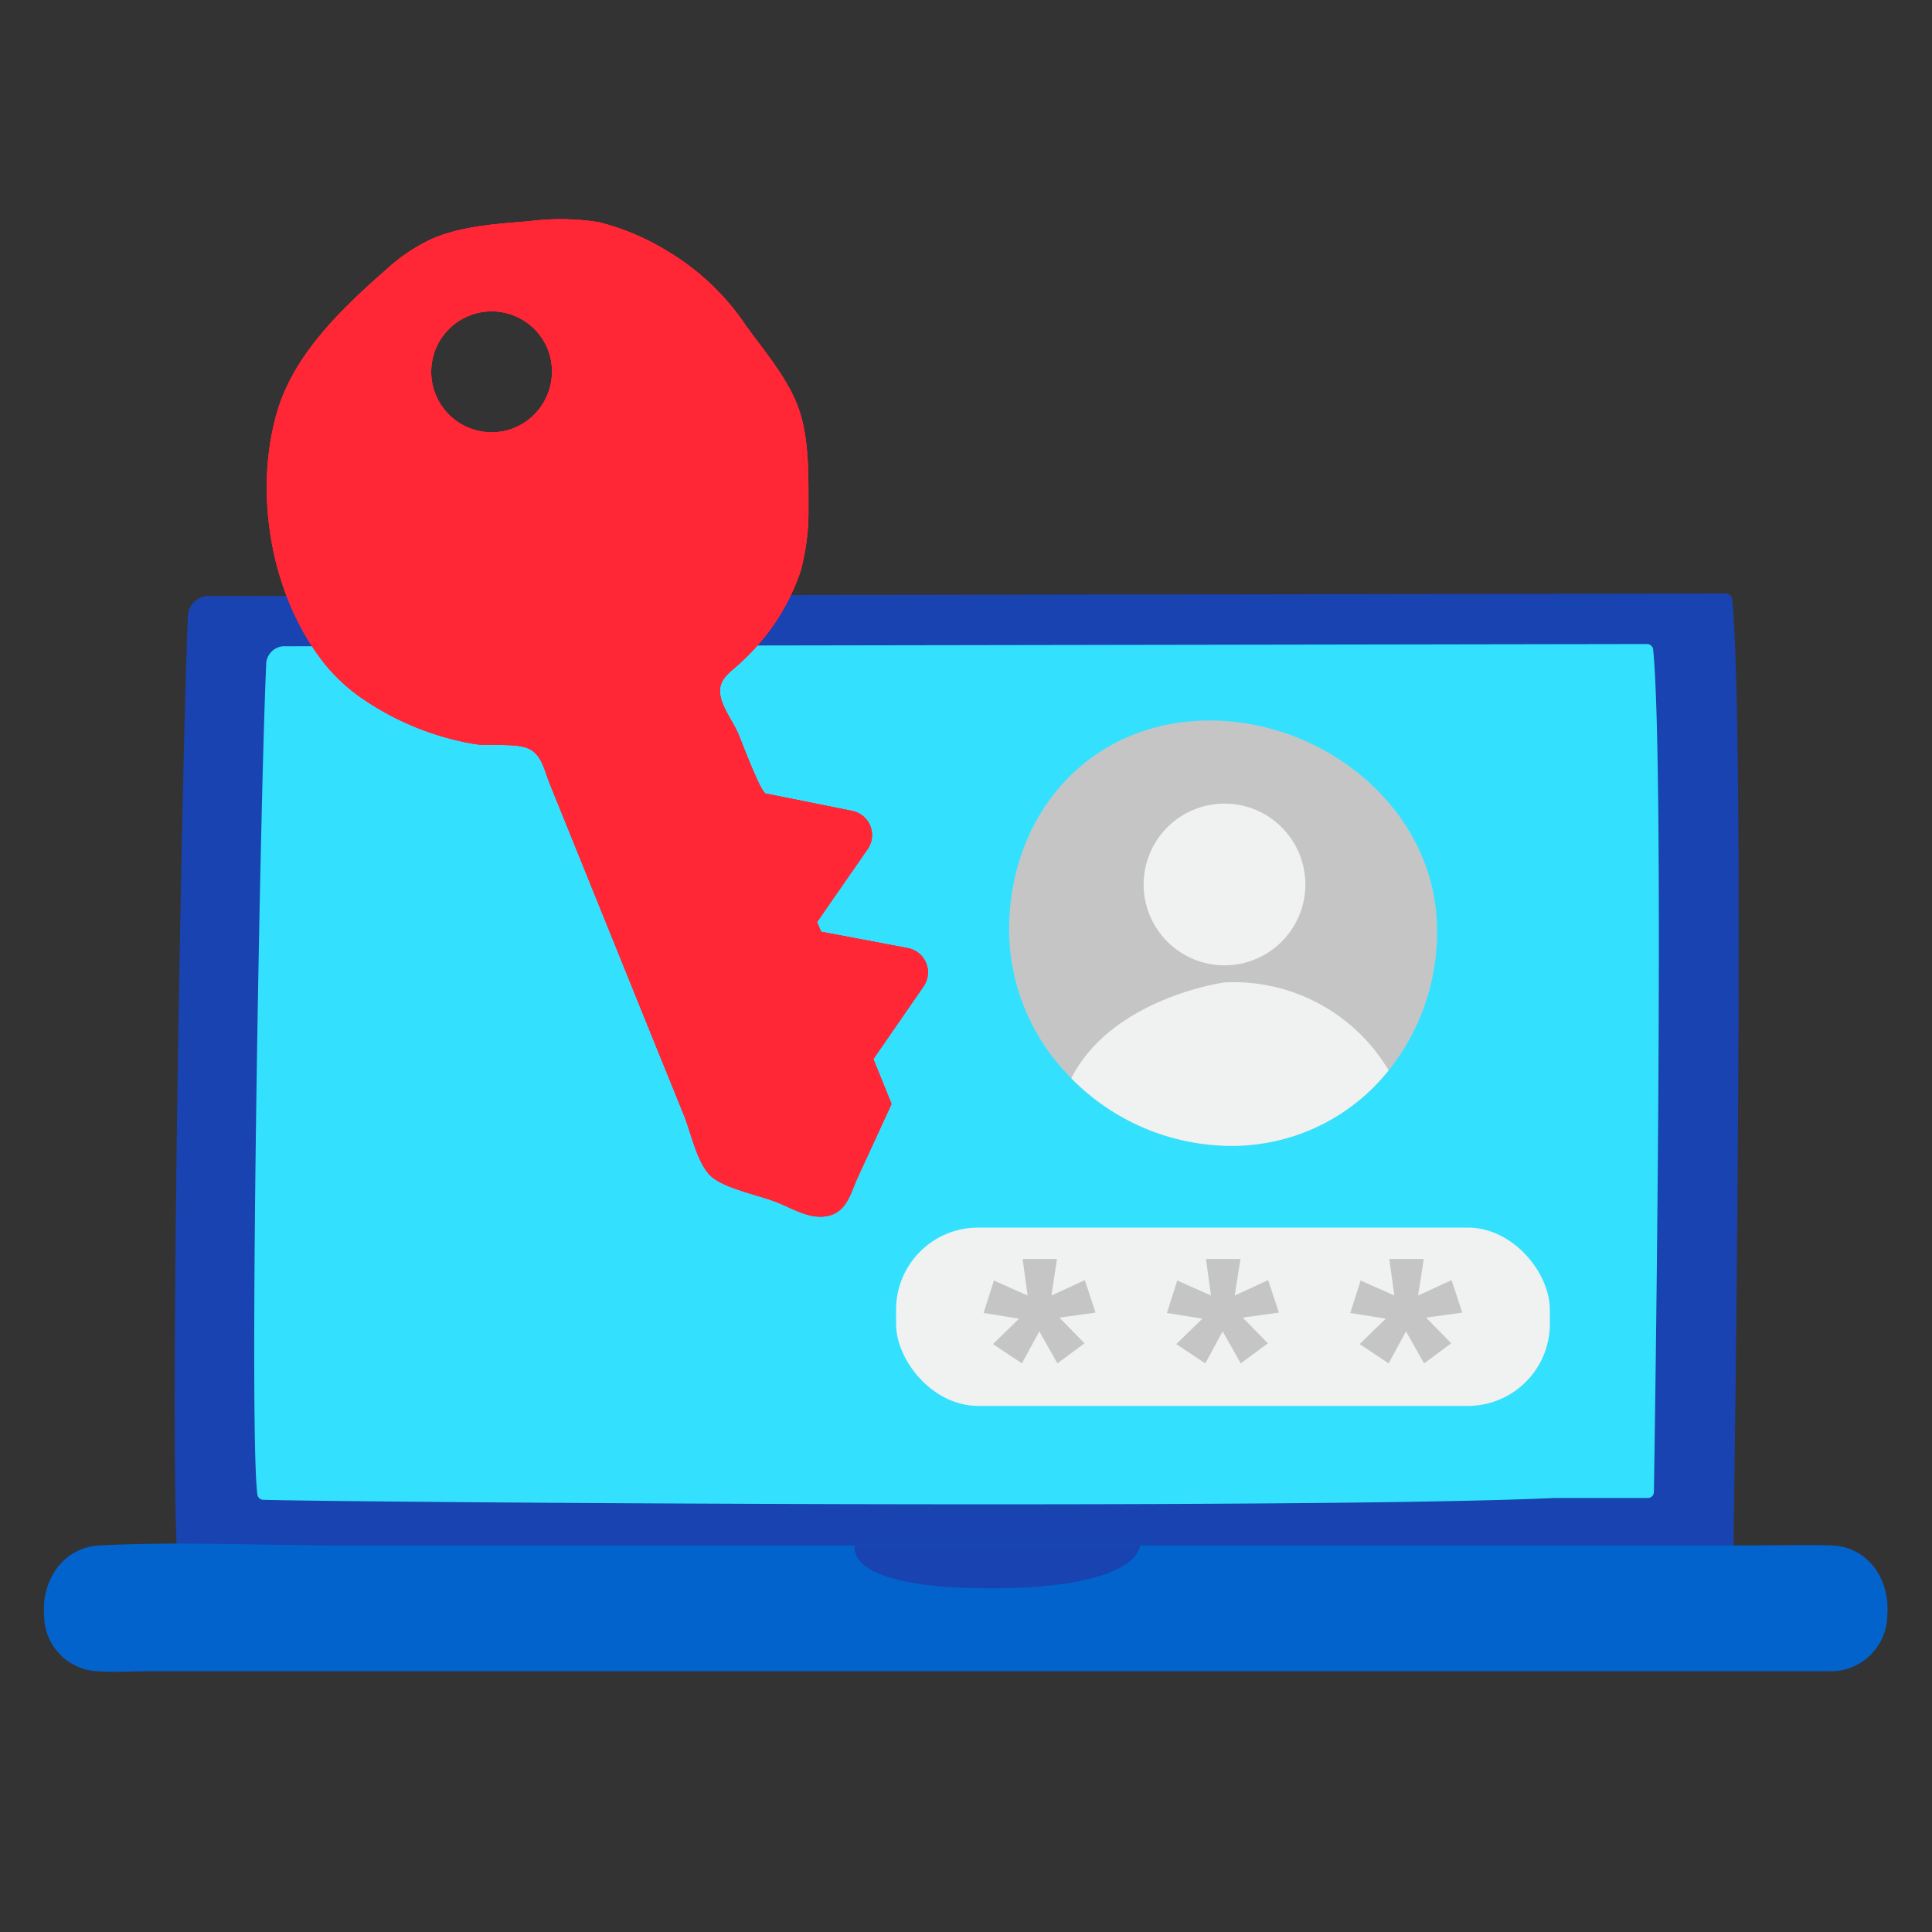 <svg xmlns="http://www.w3.org/2000/svg" xmlns:xlink="http://www.w3.org/1999/xlink" viewBox="0 0 200 200"><rect x="0" y="0" width="200" height="200" fill="#333333" stroke="none"/><defs><style>.cls-1,.cls-10,.cls-2{fill:#ff2636;}.cls-1{clip-rule:evenodd;}.cls-3{isolation:isolate;}.cls-4{fill:#1943b0;}.cls-5{fill:#0263cc;}.cls-5,.cls-9{mix-blend-mode:multiply;}.cls-6{fill:#33e1ff;}.cls-7{fill:#c5c5c6;}.cls-8{fill:#f0f1f1;}.cls-10{fill-rule:evenodd;}.cls-11{clip-path:url(#clip-path);}.cls-12{clip-path:url(#clip-path-2);}</style><clipPath id="clip-path"><path class="cls-1" d="M89.79,87.94a2.55,2.55,0,0,0-1.6-4l-8.91-1.79c-.57-.11-2.56-5.56-2.9-6.29-.55-1.24-1.66-2.65-1.83-4-.2-1.69,1.15-2.28,2.34-3.48a22.44,22.44,0,0,0,6-9.29,23.71,23.71,0,0,0,.8-6.55c0-3.39.09-7.61-1.21-10.76-1.22-3-3.47-5.56-5.31-8.14a25.37,25.37,0,0,0-7.88-7.52A25.41,25.41,0,0,0,62,23a25.37,25.37,0,0,0-7.23-.1c-3.32.27-7,.49-10.07,1.83A18.53,18.53,0,0,0,40,27.89c-4.57,4-9.49,8.71-11.26,14.58C26.16,51,28.06,62,33.84,69a18.5,18.5,0,0,0,3.62,3.28A29.14,29.14,0,0,0,49,77c1.62.29,4.14-.12,5.61.45s1.75,2.32,2.3,3.68l3,7.41,7.28,18,3.65,9c.69,1.72,1.38,5.06,2.84,6.29s4.79,1.87,6.65,2.59c1.7.66,3.63,1.93,5.54,1.41s2.23-2.54,3-4.12l3.42-7.43-1.88-4.65,5.17-7.48a2.55,2.55,0,0,0-1.6-4L85,96.45l-.42-1ZM53.15,44.33a6.26,6.26,0,1,1,3.55-8.19A6.31,6.31,0,0,1,53.15,44.33Z"/></clipPath><clipPath id="clip-path-2"><rect class="cls-2" x="36.87" y="17.89" width="59.74" height="113.19" transform="translate(-23.04 30.42) rotate(-22)"/></clipPath></defs><title>rebrand_helpcentre2_icons200x200</title><g class="cls-3"><g id="Layer_1" data-name="Layer 1"><path class="cls-4" d="M19.46,63.59c-.59,12.9-2.06,91-1,98.72a.72.72,0,0,0,.71.57c9.11.29,120.31,1.13,148.81-.21l10.68,0a.72.72,0,0,0,.76-.64c.12-7.87,1.27-85.92-.1-100a.71.71,0,0,0-.76-.59l-156.81.26A2.15,2.15,0,0,0,19.46,63.59Z"/><path class="cls-5" d="M195.37,167.24a9,9,0,0,0,0-1.27v-.33a.77.77,0,0,1,0,.15c-.31-2.95-2.31-5.71-5.85-5.81-2.74-.08-5.5,0-8.24,0h-146c-8.27,0-16.66-.42-24.93,0-3.48.18-5.45,2.92-5.78,5.84l0-.18v.43a7,7,0,0,0,0,1.21v0h0A5.78,5.78,0,0,0,10,173c1.88.14,3.82,0,5.7,0H189.93v0a5.86,5.86,0,0,0,5.44-5.69v0Z"/><path class="cls-6" d="M27.57,68.52C27,79.8,25.71,148,26.65,154.76a.64.64,0,0,0,.65.5c8.17.25,108,1,133.64-.19l9.59,0a.63.63,0,0,0,.68-.56c.11-6.87,1.15-75.05-.08-87.32a.65.65,0,0,0-.69-.52l-140.82.23A1.92,1.92,0,0,0,27.57,68.52Z"/><path class="cls-4" d="M88.52,160s-1.53,4.42,14,4.42S118,160,118,160Z"/><path class="cls-7" d="M148.76,96.3a22.92,22.92,0,0,1-5,14.5,20.73,20.73,0,0,1-16.35,7.82,23.31,23.31,0,0,1-16.5-7,21.79,21.79,0,0,1-6.45-15.31c0-12.23,8.53-21.72,20.76-21.72S148.76,84.07,148.76,96.3Z"/><circle class="cls-8" cx="126.76" cy="91.56" r="8.37"/><path class="cls-8" d="M143.75,110.8a20.73,20.73,0,0,1-16.35,7.82,23.31,23.31,0,0,1-16.5-7c4.25-8.35,15.86-9.92,15.86-9.92A18.65,18.65,0,0,1,143.75,110.8Z"/><g class="cls-9"><path class="cls-10" d="M89.79,87.94a2.55,2.55,0,0,0-1.6-4l-8.91-1.79c-.57-.11-2.56-5.56-2.9-6.29-.55-1.24-1.66-2.65-1.83-4-.2-1.69,1.15-2.28,2.34-3.48a22.44,22.44,0,0,0,6-9.29,23.71,23.71,0,0,0,.8-6.55c0-3.39.09-7.61-1.21-10.76-1.22-3-3.47-5.56-5.31-8.14a25.37,25.37,0,0,0-7.88-7.52A25.41,25.41,0,0,0,62,23a25.37,25.37,0,0,0-7.23-.1c-3.32.27-7,.49-10.07,1.83A18.53,18.53,0,0,0,40,27.89c-4.57,4-9.49,8.71-11.26,14.58C26.16,51,28.06,62,33.84,69a18.5,18.5,0,0,0,3.62,3.28A29.14,29.14,0,0,0,49,77c1.62.29,4.14-.12,5.61.45s1.75,2.32,2.3,3.68l3,7.41,7.28,18,3.65,9c.69,1.72,1.38,5.06,2.84,6.29s4.79,1.87,6.65,2.59c1.7.66,3.63,1.93,5.54,1.41s2.23-2.54,3-4.12l3.42-7.43-1.88-4.65,5.17-7.48a2.55,2.55,0,0,0-1.6-4L85,96.45l-.42-1ZM53.15,44.33a6.26,6.26,0,1,1,3.55-8.19A6.31,6.31,0,0,1,53.15,44.33Z"/><g class="cls-11"><rect class="cls-2" x="36.87" y="17.89" width="59.74" height="113.19" transform="translate(-23.04 30.42) rotate(-22)"/><g class="cls-12"><rect class="cls-2" x="21.61" y="4.82" width="87.83" height="140.74" transform="translate(-23.4 30.02) rotate(-22)"/></g></g></g><rect class="cls-8" x="92.76" y="127.08" width="67.68" height="18.46" rx="8.49"/><path class="cls-7" d="M106.38,134.11l-.52-3.78h3.56l-.58,3.78,3.46-1.59,1.11,3.36-3.74.52,2.6,2.66-2.81,2.08-1.87-3.32-1.8,3.32-3-2,2.7-2.63-3.67-.59,1.07-3.36Z"/><path class="cls-7" d="M125.36,134.11l-.52-3.78h3.57l-.59,3.78,3.46-1.59,1.11,3.36-3.74.52,2.6,2.66-2.81,2.08-1.87-3.32-1.8,3.32-3-2,2.7-2.63-3.67-.59,1.07-3.36Z"/><path class="cls-7" d="M144.34,134.11l-.52-3.78h3.57l-.59,3.78,3.46-1.59,1.12,3.36-3.75.52,2.6,2.66-2.81,2.08-1.87-3.32-1.8,3.32-3-2,2.7-2.63-3.67-.59,1.07-3.36Z"/></g></g></svg>